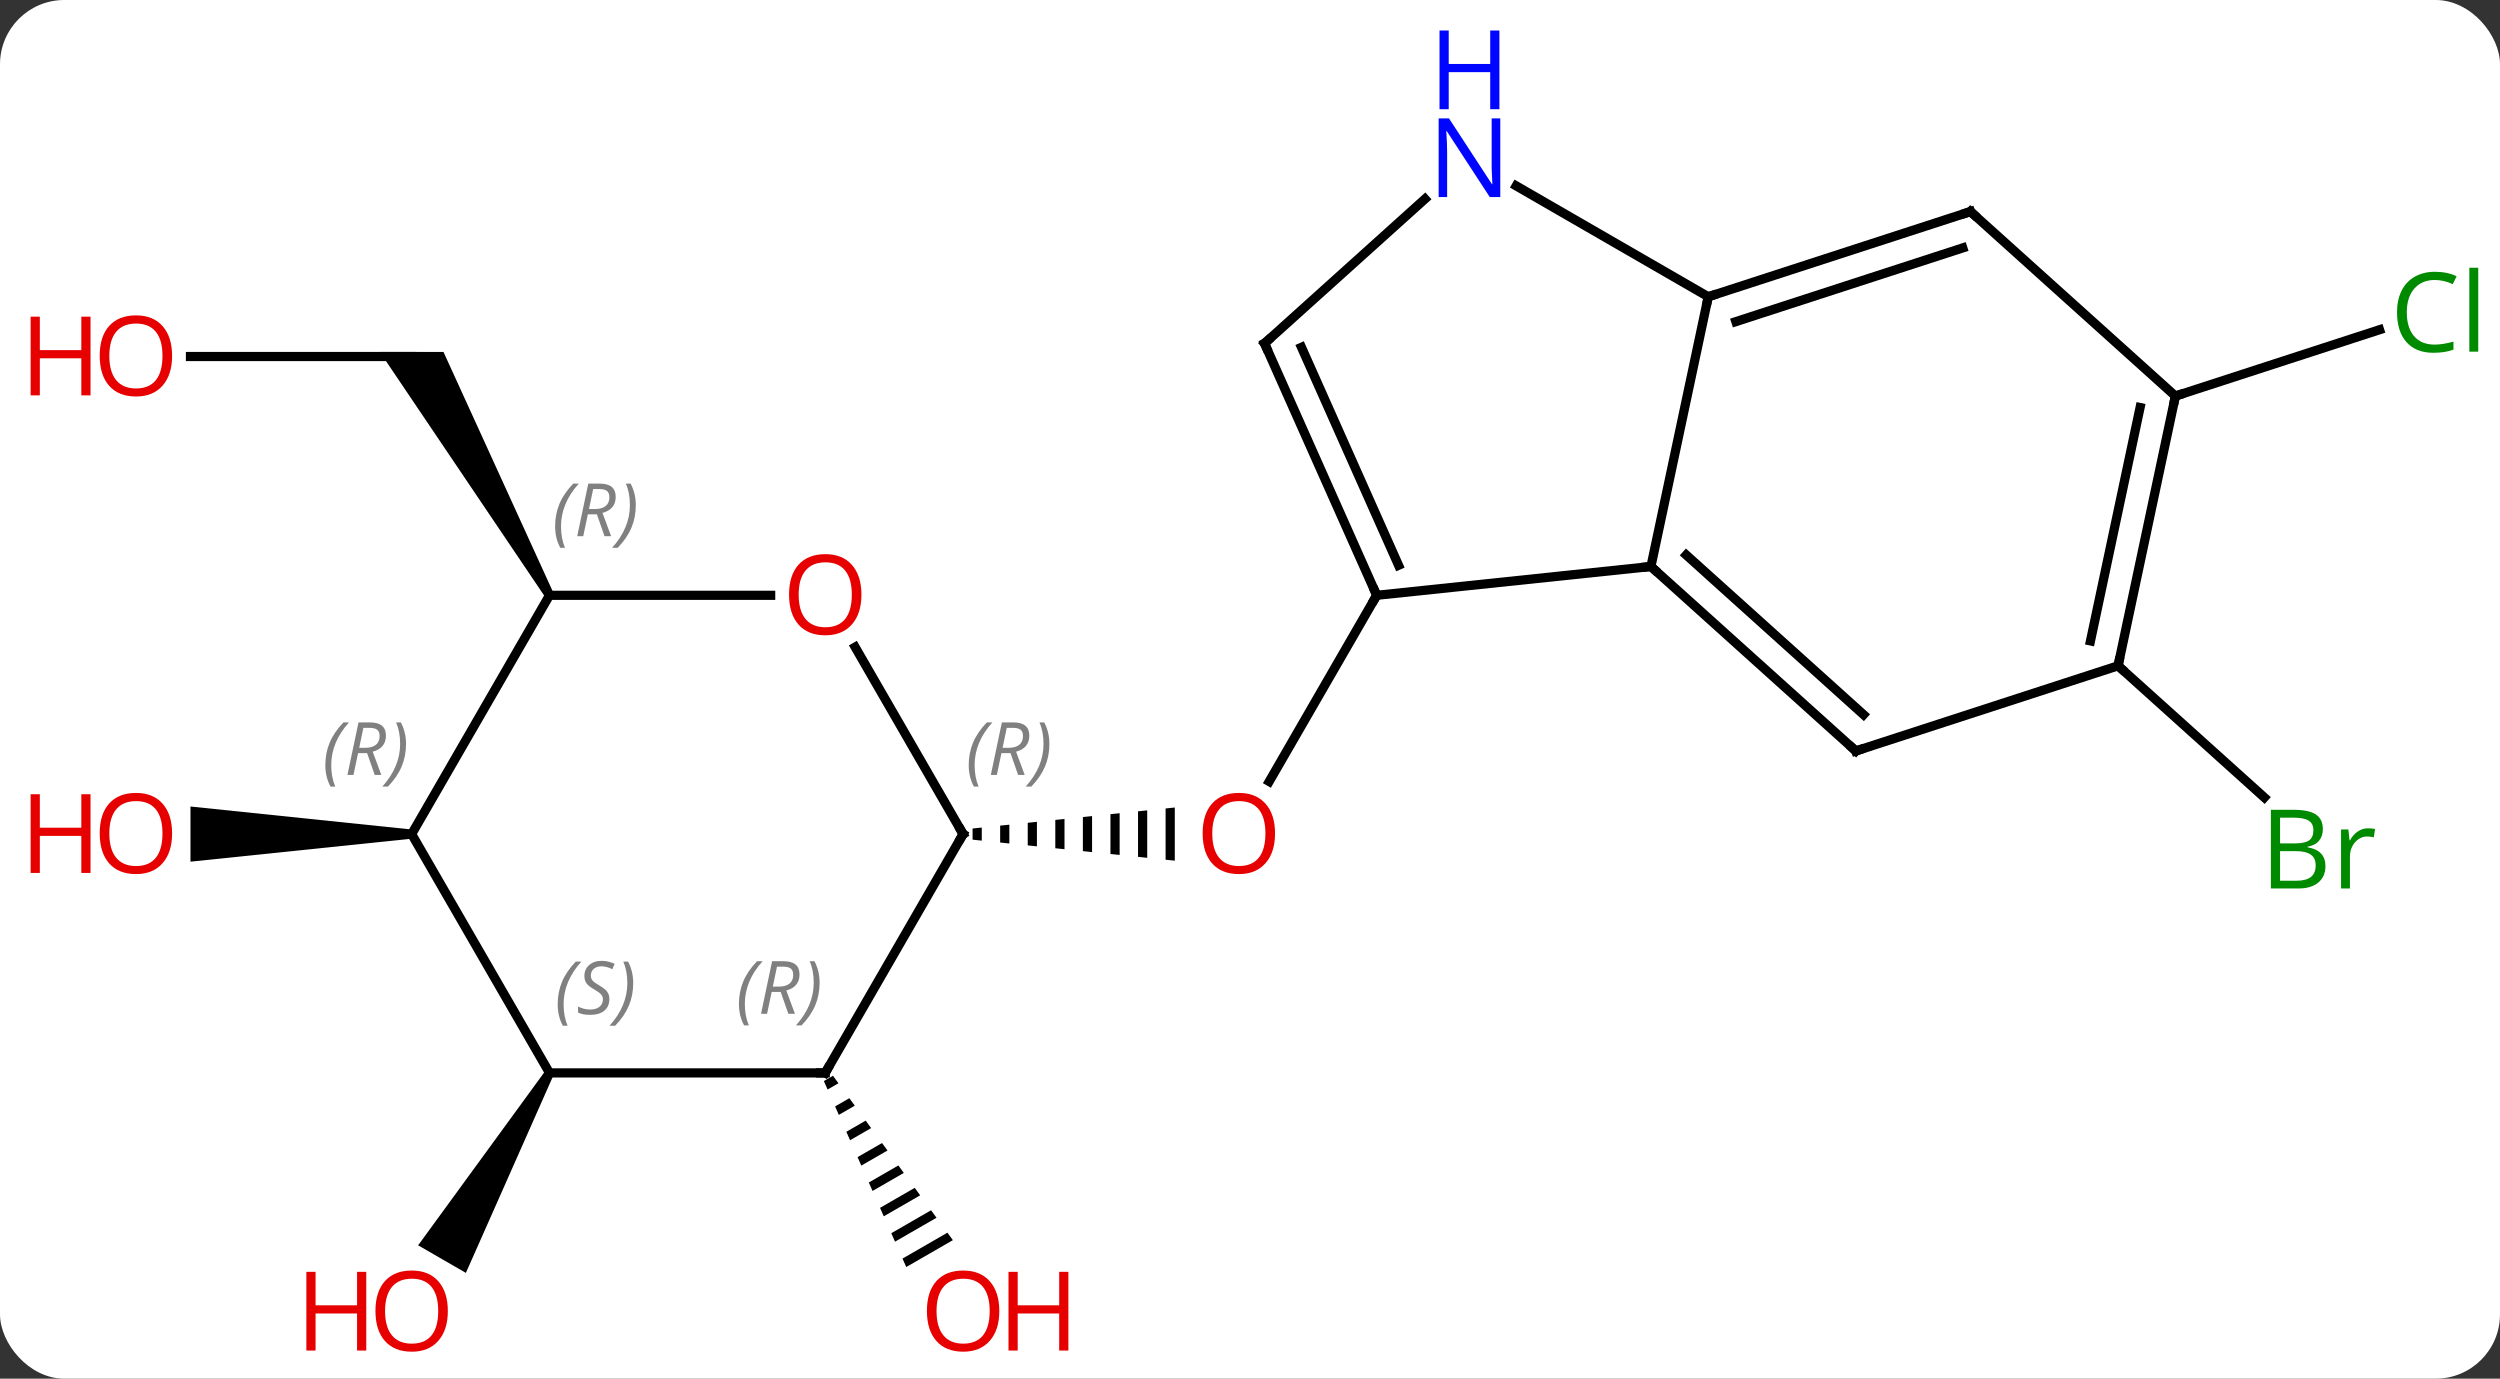 <svg width="272" viewBox="0 0 272 150" style="fill-opacity:1; color-rendering:auto; color-interpolation:auto; text-rendering:auto; stroke:black; stroke-linecap:square; stroke-miterlimit:10; shape-rendering:auto; stroke-opacity:1; fill:black; stroke-dasharray:none; font-weight:normal; stroke-width:1; font-family:'Open Sans'; font-style:normal; stroke-linejoin:miter; font-size:12; stroke-dashoffset:0; image-rendering:auto;" height="150" class="cas-substance-image" xmlns:xlink="http://www.w3.org/1999/xlink" xmlns="http://www.w3.org/2000/svg"><rect x="0" y="0" width="272" height="150" fill="#333333" stroke="none"/><svg class="cas-substance-single-component"><rect y="0" x="0" width="272" stroke="none" ry="7" rx="7" height="150" fill="white" class="cas-substance-group"/><svg y="0" x="0" width="272" viewBox="0 0 272 150" style="fill:black;" height="150" class="cas-substance-single-component-image"><svg><g><g transform="translate(140,80)" style="text-rendering:geometricPrecision; color-rendering:optimizeQuality; color-interpolation:linearRGB; stroke-linecap:butt; image-rendering:optimizeQuality;"><line y2="-15.231" y1="5.027" x2="9.786" x1="-1.911" style="fill:none;"/><path style="stroke:none;" d="M-33.183 10.038 L-34.183 10.142 L-34.183 10.142 L-34.183 11.356 L-34.183 11.356 L-33.183 11.46 L-33.183 10.038 ZM-30.183 9.726 L-31.183 9.83 L-31.183 9.83 L-31.183 11.668 L-31.183 11.668 L-30.183 11.772 L-30.183 11.772 L-30.183 9.726 ZM-27.183 9.415 L-28.183 9.518 L-28.183 9.518 L-28.183 11.979 L-28.183 11.979 L-27.183 12.083 L-27.183 9.415 ZM-24.183 9.103 L-25.183 9.207 L-25.183 12.291 L-24.183 12.395 L-24.183 12.395 L-24.183 9.103 ZM-21.183 8.791 L-22.183 8.895 L-22.183 8.895 L-22.183 12.603 L-22.183 12.603 L-21.183 12.707 L-21.183 8.791 ZM-18.183 8.479 L-19.183 8.583 L-19.183 12.915 L-18.183 13.018 L-18.183 13.018 L-18.183 8.479 ZM-15.183 8.168 L-16.183 8.272 L-16.183 8.272 L-16.183 13.226 L-16.183 13.226 L-15.183 13.33 L-15.183 13.33 L-15.183 8.168 ZM-12.183 7.856 L-13.183 7.96 L-13.183 7.96 L-13.183 13.538 L-13.183 13.538 L-12.183 13.642 L-12.183 13.642 L-12.183 7.856 Z"/><line y2="-7.563" y1="6.766" x2="90.447" x1="106.36" style="fill:none;"/><line y2="-36.909" y1="-44.126" x2="96.684" x1="118.894" style="fill:none;"/><path style="stroke:none;" d="M-49.37 37.045 L-50.365 37.619 L-50.365 37.619 L-49.957 38.539 L-49.957 38.539 L-48.777 37.858 L-48.777 37.858 L-49.37 37.045 ZM-47.592 39.484 L-49.142 40.378 L-49.142 40.378 L-48.735 41.298 L-46.999 40.297 L-47.592 39.484 ZM-45.813 41.922 L-47.92 43.137 L-47.512 44.057 L-47.512 44.057 L-45.221 42.735 L-45.221 42.735 L-45.813 41.922 ZM-44.035 44.361 L-46.697 45.896 L-46.697 45.896 L-46.289 46.816 L-46.289 46.816 L-43.442 45.174 L-43.442 45.174 L-44.035 44.361 ZM-42.257 46.8 L-45.474 48.655 L-45.474 48.655 L-45.067 49.575 L-45.067 49.575 L-41.664 47.612 L-41.664 47.612 L-42.257 46.8 ZM-40.478 49.238 L-44.252 51.414 L-44.252 51.414 L-43.844 52.334 L-39.885 50.051 L-39.885 50.051 L-40.478 49.238 ZM-38.7 51.677 L-43.029 54.173 L-42.622 55.093 L-42.622 55.093 L-38.107 52.49 L-38.107 52.49 L-38.7 51.677 ZM-36.921 54.115 L-41.807 56.933 L-41.807 56.933 L-41.399 57.852 L-41.399 57.852 L-36.328 54.928 L-36.328 54.928 L-36.921 54.115 Z"/><line y2="-41.211" y1="-41.211" x2="-119.276" x1="-95.214" style="fill:none;"/><path style="stroke:none;" d="M-79.781 -15.481 L-80.647 -14.981 L-98.678 -41.711 L-91.75 -41.711 Z"/><path style="stroke:none;" d="M-80.647 36.482 L-79.781 36.982 L-89.312 58.49 L-94.508 55.49 Z"/><path style="stroke:none;" d="M-95.214 10.249 L-95.214 11.249 L-119.276 13.749 L-119.276 7.749 Z"/><line y2="-15.231" y1="-18.366" x2="9.786" x1="39.621" style="fill:none;"/><line y2="-47.712" y1="-18.366" x2="45.858" x1="39.621" style="fill:none;"/><line y2="1.707" y1="-18.366" x2="61.914" x1="39.621" style="fill:none;"/><line y2="-2.246" y1="-19.615" x2="62.754" x1="43.465" style="fill:none;"/><line y2="-42.636" y1="-15.231" x2="-2.418" x1="9.786" style="fill:none;"/><line y2="-42.214" y1="-18.501" x2="1.601" x1="12.161" style="fill:none;"/><line y2="-56.982" y1="-47.712" x2="74.388" x1="45.858" style="fill:none;"/><line y2="-53.029" y1="-45.008" x2="73.548" x1="48.861" style="fill:none;"/><line y2="-59.777" y1="-47.712" x2="24.962" x1="45.858" style="fill:none;"/><line y2="-7.563" y1="1.707" x2="90.447" x1="61.914" style="fill:none;"/><line y2="-58.356" y1="-42.636" x2="15.04" x1="-2.418" style="fill:none;"/><line y2="-36.909" y1="-56.982" x2="96.684" x1="74.388" style="fill:none;"/><line y2="-36.909" y1="-7.563" x2="96.684" x1="90.447" style="fill:none;"/><line y2="-35.66" y1="-10.267" x2="92.84" x1="87.444" style="fill:none;"/><line y2="-9.595" y1="10.749" x2="-46.96" x1="-35.214" style="fill:none;"/><line y2="36.732" y1="10.749" x2="-50.214" x1="-35.214" style="fill:none;"/><line y2="-15.231" y1="-15.231" x2="-80.214" x1="-56.151" style="fill:none;"/><line y2="36.732" y1="36.732" x2="-80.214" x1="-50.214" style="fill:none;"/><line y2="10.749" y1="-15.231" x2="-95.214" x1="-80.214" style="fill:none;"/><line y2="10.749" y1="36.732" x2="-95.214" x1="-80.214" style="fill:none;"/></g><g transform="translate(140,80)" style="fill:rgb(230,0,0); text-rendering:geometricPrecision; color-rendering:optimizeQuality; image-rendering:optimizeQuality; font-family:'Open Sans'; stroke:rgb(230,0,0); color-interpolation:linearRGB;"><path style="stroke:none;" d="M-1.276 10.679 Q-1.276 12.741 -2.316 13.921 Q-3.355 15.101 -5.198 15.101 Q-7.089 15.101 -8.12 13.937 Q-9.152 12.772 -9.152 10.663 Q-9.152 8.569 -8.12 7.421 Q-7.089 6.272 -5.198 6.272 Q-3.339 6.272 -2.308 7.444 Q-1.276 8.616 -1.276 10.679 ZM-8.105 10.679 Q-8.105 12.413 -7.362 13.319 Q-6.62 14.226 -5.198 14.226 Q-3.776 14.226 -3.05 13.327 Q-2.323 12.429 -2.323 10.679 Q-2.323 8.944 -3.05 8.054 Q-3.776 7.163 -5.198 7.163 Q-6.62 7.163 -7.362 8.062 Q-8.105 8.96 -8.105 10.679 Z"/><path style="fill:rgb(0,138,0); stroke:none;" d="M107.071 8.104 L109.493 8.104 Q111.196 8.104 111.962 8.612 Q112.727 9.119 112.727 10.213 Q112.727 10.979 112.305 11.479 Q111.884 11.979 111.055 12.119 L111.055 12.182 Q113.009 12.51 113.009 14.229 Q113.009 15.369 112.235 16.018 Q111.462 16.666 110.071 16.666 L107.071 16.666 L107.071 8.104 ZM108.071 11.76 L109.712 11.76 Q110.774 11.76 111.235 11.432 Q111.696 11.104 111.696 10.322 Q111.696 9.604 111.18 9.283 Q110.665 8.963 109.54 8.963 L108.071 8.963 L108.071 11.76 ZM108.071 12.604 L108.071 15.822 L109.868 15.822 Q110.899 15.822 111.423 15.416 Q111.946 15.01 111.946 14.151 Q111.946 13.354 111.407 12.979 Q110.868 12.604 109.774 12.604 L108.071 12.604 ZM117.643 10.119 Q118.065 10.119 118.409 10.197 L118.268 11.104 Q117.878 11.01 117.565 11.01 Q116.784 11.01 116.229 11.643 Q115.675 12.276 115.675 13.213 L115.675 16.666 L114.706 16.666 L114.706 10.244 L115.503 10.244 L115.628 11.432 L115.675 11.432 Q116.018 10.807 116.526 10.463 Q117.034 10.119 117.643 10.119 Z"/><path style="fill:rgb(0,138,0); stroke:none;" d="M124.905 -49.538 Q123.499 -49.538 122.679 -48.601 Q121.859 -47.663 121.859 -46.023 Q121.859 -44.351 122.648 -43.429 Q123.437 -42.507 124.89 -42.507 Q125.796 -42.507 126.937 -42.835 L126.937 -41.96 Q126.046 -41.617 124.749 -41.617 Q122.859 -41.617 121.827 -42.773 Q120.796 -43.929 120.796 -46.038 Q120.796 -47.367 121.288 -48.359 Q121.78 -49.351 122.718 -49.89 Q123.655 -50.429 124.921 -50.429 Q126.265 -50.429 127.28 -49.945 L126.859 -49.085 Q125.874 -49.538 124.905 -49.538 ZM129.632 -41.742 L128.663 -41.742 L128.663 -50.867 L129.632 -50.867 L129.632 -41.742 Z"/><path style="stroke:none;" d="M-31.276 62.642 Q-31.276 64.704 -32.316 65.884 Q-33.355 67.064 -35.198 67.064 Q-37.089 67.064 -38.12 65.9 Q-39.151 64.735 -39.151 62.626 Q-39.151 60.532 -38.12 59.384 Q-37.089 58.235 -35.198 58.235 Q-33.339 58.235 -32.308 59.407 Q-31.276 60.579 -31.276 62.642 ZM-38.105 62.642 Q-38.105 64.376 -37.362 65.282 Q-36.62 66.189 -35.198 66.189 Q-33.776 66.189 -33.05 65.29 Q-32.323 64.392 -32.323 62.642 Q-32.323 60.907 -33.05 60.017 Q-33.776 59.126 -35.198 59.126 Q-36.62 59.126 -37.362 60.025 Q-38.105 60.923 -38.105 62.642 Z"/><path style="stroke:none;" d="M-23.761 66.939 L-24.761 66.939 L-24.761 62.907 L-29.276 62.907 L-29.276 66.939 L-30.276 66.939 L-30.276 58.376 L-29.276 58.376 L-29.276 62.017 L-24.761 62.017 L-24.761 58.376 L-23.761 58.376 L-23.761 66.939 Z"/><path style="stroke:none;" d="M-121.276 -41.281 Q-121.276 -39.219 -122.316 -38.039 Q-123.355 -36.859 -125.198 -36.859 Q-127.089 -36.859 -128.12 -38.023 Q-129.151 -39.188 -129.151 -41.297 Q-129.151 -43.391 -128.12 -44.539 Q-127.089 -45.688 -125.198 -45.688 Q-123.339 -45.688 -122.308 -44.516 Q-121.276 -43.344 -121.276 -41.281 ZM-128.105 -41.281 Q-128.105 -39.547 -127.362 -38.641 Q-126.62 -37.734 -125.198 -37.734 Q-123.776 -37.734 -123.05 -38.633 Q-122.323 -39.531 -122.323 -41.281 Q-122.323 -43.016 -123.05 -43.906 Q-123.776 -44.797 -125.198 -44.797 Q-126.62 -44.797 -127.362 -43.898 Q-128.105 -43 -128.105 -41.281 Z"/><path style="stroke:none;" d="M-130.151 -36.984 L-131.151 -36.984 L-131.151 -41.016 L-135.667 -41.016 L-135.667 -36.984 L-136.667 -36.984 L-136.667 -45.547 L-135.667 -45.547 L-135.667 -41.906 L-131.151 -41.906 L-131.151 -45.547 L-130.151 -45.547 L-130.151 -36.984 Z"/><path style="stroke:none;" d="M-91.276 62.642 Q-91.276 64.704 -92.316 65.884 Q-93.355 67.064 -95.198 67.064 Q-97.089 67.064 -98.12 65.9 Q-99.151 64.735 -99.151 62.626 Q-99.151 60.532 -98.12 59.384 Q-97.089 58.235 -95.198 58.235 Q-93.339 58.235 -92.308 59.407 Q-91.276 60.579 -91.276 62.642 ZM-98.105 62.642 Q-98.105 64.376 -97.362 65.282 Q-96.62 66.189 -95.198 66.189 Q-93.776 66.189 -93.05 65.29 Q-92.323 64.392 -92.323 62.642 Q-92.323 60.907 -93.05 60.017 Q-93.776 59.126 -95.198 59.126 Q-96.62 59.126 -97.362 60.025 Q-98.105 60.923 -98.105 62.642 Z"/><path style="stroke:none;" d="M-100.151 66.939 L-101.151 66.939 L-101.151 62.907 L-105.667 62.907 L-105.667 66.939 L-106.667 66.939 L-106.667 58.376 L-105.667 58.376 L-105.667 62.017 L-101.151 62.017 L-101.151 58.376 L-100.151 58.376 L-100.151 66.939 Z"/><path style="stroke:none;" d="M-121.276 10.679 Q-121.276 12.741 -122.316 13.921 Q-123.355 15.101 -125.198 15.101 Q-127.089 15.101 -128.12 13.937 Q-129.151 12.772 -129.151 10.663 Q-129.151 8.569 -128.12 7.421 Q-127.089 6.272 -125.198 6.272 Q-123.339 6.272 -122.308 7.444 Q-121.276 8.616 -121.276 10.679 ZM-128.105 10.679 Q-128.105 12.413 -127.362 13.319 Q-126.62 14.226 -125.198 14.226 Q-123.776 14.226 -123.05 13.327 Q-122.323 12.429 -122.323 10.679 Q-122.323 8.944 -123.05 8.054 Q-123.776 7.163 -125.198 7.163 Q-126.62 7.163 -127.362 8.062 Q-128.105 8.96 -128.105 10.679 Z"/><path style="stroke:none;" d="M-130.151 14.976 L-131.151 14.976 L-131.151 10.944 L-135.667 10.944 L-135.667 14.976 L-136.667 14.976 L-136.667 6.413 L-135.667 6.413 L-135.667 10.054 L-131.151 10.054 L-131.151 6.413 L-130.151 6.413 L-130.151 14.976 Z"/></g><g transform="translate(140,80)" style="stroke-linecap:butt; text-rendering:geometricPrecision; color-rendering:optimizeQuality; image-rendering:optimizeQuality; font-family:'Open Sans'; color-interpolation:linearRGB; stroke-miterlimit:5;"><path style="fill:none;" d="M39.993 -18.031 L39.621 -18.366 L39.124 -18.314"/><path style="fill:none;" d="M9.583 -15.688 L9.786 -15.231 L9.536 -14.798"/><path style="fill:none;" d="M46.334 -47.867 L45.858 -47.712 L45.754 -47.223"/><path style="fill:none;" d="M61.542 1.372 L61.914 1.707 L62.389 1.552"/><path style="fill:none;" d="M-2.215 -42.179 L-2.418 -42.636 L-2.046 -42.971"/><path style="fill:none;" d="M73.912 -56.828 L74.388 -56.982 L74.76 -56.648"/><path style="fill:rgb(0,5,255); stroke:none;" d="M23.23 -58.556 L22.089 -58.556 L17.401 -65.743 L17.355 -65.743 Q17.448 -64.478 17.448 -63.431 L17.448 -58.556 L16.526 -58.556 L16.526 -67.118 L17.651 -67.118 L22.323 -59.962 L22.37 -59.962 Q22.37 -60.118 22.323 -60.978 Q22.276 -61.837 22.292 -62.212 L22.292 -67.118 L23.23 -67.118 L23.23 -58.556 Z"/><path style="fill:rgb(0,5,255); stroke:none;" d="M23.136 -68.118 L22.136 -68.118 L22.136 -72.15 L17.62 -72.15 L17.62 -68.118 L16.62 -68.118 L16.62 -76.681 L17.62 -76.681 L17.62 -73.04 L22.136 -73.04 L22.136 -76.681 L23.136 -76.681 L23.136 -68.118 Z"/><path style="fill:none;" d="M90.551 -8.052 L90.447 -7.563 L90.819 -7.228"/><path style="fill:none;" d="M96.58 -36.42 L96.684 -36.909 L97.159 -37.063"/><path style="fill:none;" d="M-35.464 10.316 L-35.214 10.749 L-35.464 11.182"/></g><g transform="translate(140,80)" style="stroke-linecap:butt; font-size:8.4px; fill:gray; text-rendering:geometricPrecision; image-rendering:optimizeQuality; color-rendering:optimizeQuality; font-family:'Open Sans'; font-style:italic; stroke:gray; color-interpolation:linearRGB; stroke-miterlimit:5;"><path style="stroke:none;" d="M-34.603 3.253 Q-34.603 1.925 -34.134 0.8 Q-33.665 -0.325 -32.634 -1.403 L-32.025 -1.403 Q-32.993 -0.341 -33.478 0.831 Q-33.962 2.003 -33.962 3.237 Q-33.962 4.565 -33.525 5.581 L-34.04 5.581 Q-34.603 4.55 -34.603 3.253 ZM-31.043 1.94 L-31.543 4.315 L-32.199 4.315 L-30.996 -1.403 L-29.746 -1.403 Q-28.011 -1.403 -28.011 0.034 Q-28.011 1.393 -29.449 1.784 L-28.511 4.315 L-29.23 4.315 L-30.058 1.94 L-31.043 1.94 ZM-30.465 -0.81 Q-30.855 1.112 -30.918 1.362 L-30.261 1.362 Q-29.511 1.362 -29.105 1.034 Q-28.699 0.706 -28.699 0.081 Q-28.699 -0.388 -28.957 -0.599 Q-29.215 -0.81 -29.808 -0.81 L-30.465 -0.81 ZM-25.826 0.94 Q-25.826 2.268 -26.302 3.401 Q-26.779 4.534 -27.794 5.581 L-28.404 5.581 Q-26.466 3.425 -26.466 0.94 Q-26.466 -0.388 -26.904 -1.403 L-26.388 -1.403 Q-25.826 -0.341 -25.826 0.94 Z"/></g><g transform="translate(140,80)" style="stroke-linecap:butt; fill:rgb(230,0,0); text-rendering:geometricPrecision; color-rendering:optimizeQuality; image-rendering:optimizeQuality; font-family:'Open Sans'; stroke:rgb(230,0,0); color-interpolation:linearRGB; stroke-miterlimit:5;"><path style="stroke:none;" d="M-46.276 -15.301 Q-46.276 -13.239 -47.316 -12.059 Q-48.355 -10.879 -50.198 -10.879 Q-52.089 -10.879 -53.12 -12.043 Q-54.151 -13.208 -54.151 -15.317 Q-54.151 -17.411 -53.12 -18.559 Q-52.089 -19.708 -50.198 -19.708 Q-48.339 -19.708 -47.308 -18.536 Q-46.276 -17.364 -46.276 -15.301 ZM-53.105 -15.301 Q-53.105 -13.567 -52.362 -12.661 Q-51.62 -11.754 -50.198 -11.754 Q-48.776 -11.754 -48.05 -12.653 Q-47.323 -13.551 -47.323 -15.301 Q-47.323 -17.036 -48.05 -17.926 Q-48.776 -18.817 -50.198 -18.817 Q-51.62 -18.817 -52.362 -17.919 Q-53.105 -17.02 -53.105 -15.301 Z"/><path style="fill:none; stroke:black;" d="M-49.964 36.299 L-50.214 36.732 L-50.714 36.732"/></g><g transform="translate(140,80)" style="stroke-linecap:butt; font-size:8.4px; fill:gray; text-rendering:geometricPrecision; image-rendering:optimizeQuality; color-rendering:optimizeQuality; font-family:'Open Sans'; font-style:italic; stroke:gray; color-interpolation:linearRGB; stroke-miterlimit:5;"><path style="stroke:none;" d="M-59.603 29.236 Q-59.603 27.908 -59.134 26.783 Q-58.666 25.658 -57.634 24.58 L-57.025 24.58 Q-57.994 25.642 -58.478 26.814 Q-58.962 27.986 -58.962 29.22 Q-58.962 30.549 -58.525 31.564 L-59.041 31.564 Q-59.603 30.533 -59.603 29.236 ZM-56.043 27.924 L-56.543 30.299 L-57.199 30.299 L-55.996 24.58 L-54.746 24.58 Q-53.012 24.58 -53.012 26.017 Q-53.012 27.377 -54.449 27.767 L-53.512 30.299 L-54.23 30.299 L-55.059 27.924 L-56.043 27.924 ZM-55.465 25.174 Q-55.855 27.095 -55.918 27.345 L-55.262 27.345 Q-54.512 27.345 -54.105 27.017 Q-53.699 26.689 -53.699 26.064 Q-53.699 25.595 -53.957 25.384 Q-54.215 25.174 -54.809 25.174 L-55.465 25.174 ZM-50.826 26.924 Q-50.826 28.252 -51.302 29.384 Q-51.779 30.517 -52.794 31.564 L-53.404 31.564 Q-51.466 29.408 -51.466 26.924 Q-51.466 25.595 -51.904 24.58 L-51.388 24.58 Q-50.826 25.642 -50.826 26.924 Z"/><path style="stroke:none;" d="M-79.603 -22.727 Q-79.603 -24.055 -79.134 -25.18 Q-78.665 -26.305 -77.634 -27.383 L-77.024 -27.383 Q-77.993 -26.321 -78.478 -25.149 Q-78.962 -23.977 -78.962 -22.743 Q-78.962 -21.415 -78.524 -20.399 L-79.04 -20.399 Q-79.603 -21.43 -79.603 -22.727 ZM-76.043 -24.04 L-76.543 -21.665 L-77.199 -21.665 L-75.996 -27.383 L-74.746 -27.383 Q-73.011 -27.383 -73.011 -25.946 Q-73.011 -24.587 -74.449 -24.196 L-73.511 -21.665 L-74.23 -21.665 L-75.058 -24.04 L-76.043 -24.04 ZM-75.464 -26.79 Q-75.855 -24.868 -75.918 -24.618 L-75.261 -24.618 Q-74.511 -24.618 -74.105 -24.946 Q-73.699 -25.274 -73.699 -25.899 Q-73.699 -26.368 -73.957 -26.579 Q-74.214 -26.79 -74.808 -26.79 L-75.464 -26.79 ZM-70.825 -25.04 Q-70.825 -23.712 -71.302 -22.579 Q-71.778 -21.446 -72.794 -20.399 L-73.403 -20.399 Q-71.466 -22.555 -71.466 -25.04 Q-71.466 -26.368 -71.903 -27.383 L-71.388 -27.383 Q-70.825 -26.321 -70.825 -25.04 Z"/><path style="stroke:none;" d="M-79.323 29.275 Q-79.323 27.947 -78.854 26.822 Q-78.385 25.697 -77.354 24.619 L-76.745 24.619 Q-77.713 25.681 -78.198 26.853 Q-78.682 28.025 -78.682 29.259 Q-78.682 30.587 -78.245 31.603 L-78.76 31.603 Q-79.323 30.572 -79.323 29.275 ZM-73.7 28.681 Q-73.7 29.509 -74.247 29.962 Q-74.794 30.415 -75.794 30.415 Q-76.2 30.415 -76.513 30.361 Q-76.825 30.306 -77.106 30.165 L-77.106 29.509 Q-76.481 29.837 -75.778 29.837 Q-75.153 29.837 -74.778 29.54 Q-74.403 29.244 -74.403 28.728 Q-74.403 28.415 -74.606 28.189 Q-74.809 27.962 -75.372 27.634 Q-75.966 27.306 -76.192 26.978 Q-76.419 26.65 -76.419 26.197 Q-76.419 25.462 -75.903 25.001 Q-75.388 24.54 -74.544 24.54 Q-74.169 24.54 -73.833 24.619 Q-73.497 24.697 -73.122 24.869 L-73.388 25.462 Q-73.638 25.306 -73.958 25.22 Q-74.278 25.134 -74.544 25.134 Q-75.075 25.134 -75.395 25.408 Q-75.716 25.681 -75.716 26.15 Q-75.716 26.353 -75.645 26.501 Q-75.575 26.65 -75.434 26.783 Q-75.294 26.915 -74.872 27.165 Q-74.309 27.509 -74.106 27.704 Q-73.903 27.9 -73.802 28.134 Q-73.7 28.369 -73.7 28.681 ZM-71.106 26.962 Q-71.106 28.29 -71.582 29.423 Q-72.059 30.556 -73.074 31.603 L-73.684 31.603 Q-71.746 29.447 -71.746 26.962 Q-71.746 25.634 -72.184 24.619 L-71.668 24.619 Q-71.106 25.681 -71.106 26.962 Z"/><path style="stroke:none;" d="M-104.603 3.253 Q-104.603 1.925 -104.134 0.8 Q-103.665 -0.325 -102.634 -1.403 L-102.025 -1.403 Q-102.993 -0.341 -103.478 0.831 Q-103.962 2.003 -103.962 3.237 Q-103.962 4.565 -103.525 5.581 L-104.04 5.581 Q-104.603 4.55 -104.603 3.253 ZM-101.043 1.94 L-101.543 4.315 L-102.199 4.315 L-100.996 -1.403 L-99.746 -1.403 Q-98.011 -1.403 -98.011 0.034 Q-98.011 1.393 -99.449 1.784 L-98.511 4.315 L-99.23 4.315 L-100.058 1.94 L-101.043 1.94 ZM-100.465 -0.81 Q-100.855 1.112 -100.918 1.362 L-100.261 1.362 Q-99.511 1.362 -99.105 1.034 Q-98.699 0.706 -98.699 0.081 Q-98.699 -0.388 -98.957 -0.599 Q-99.215 -0.81 -99.808 -0.81 L-100.465 -0.81 ZM-95.825 0.94 Q-95.825 2.268 -96.302 3.401 Q-96.778 4.534 -97.794 5.581 L-98.403 5.581 Q-96.466 3.425 -96.466 0.94 Q-96.466 -0.388 -96.903 -1.403 L-96.388 -1.403 Q-95.825 -0.341 -95.825 0.94 Z"/></g></g></svg></svg></svg></svg>